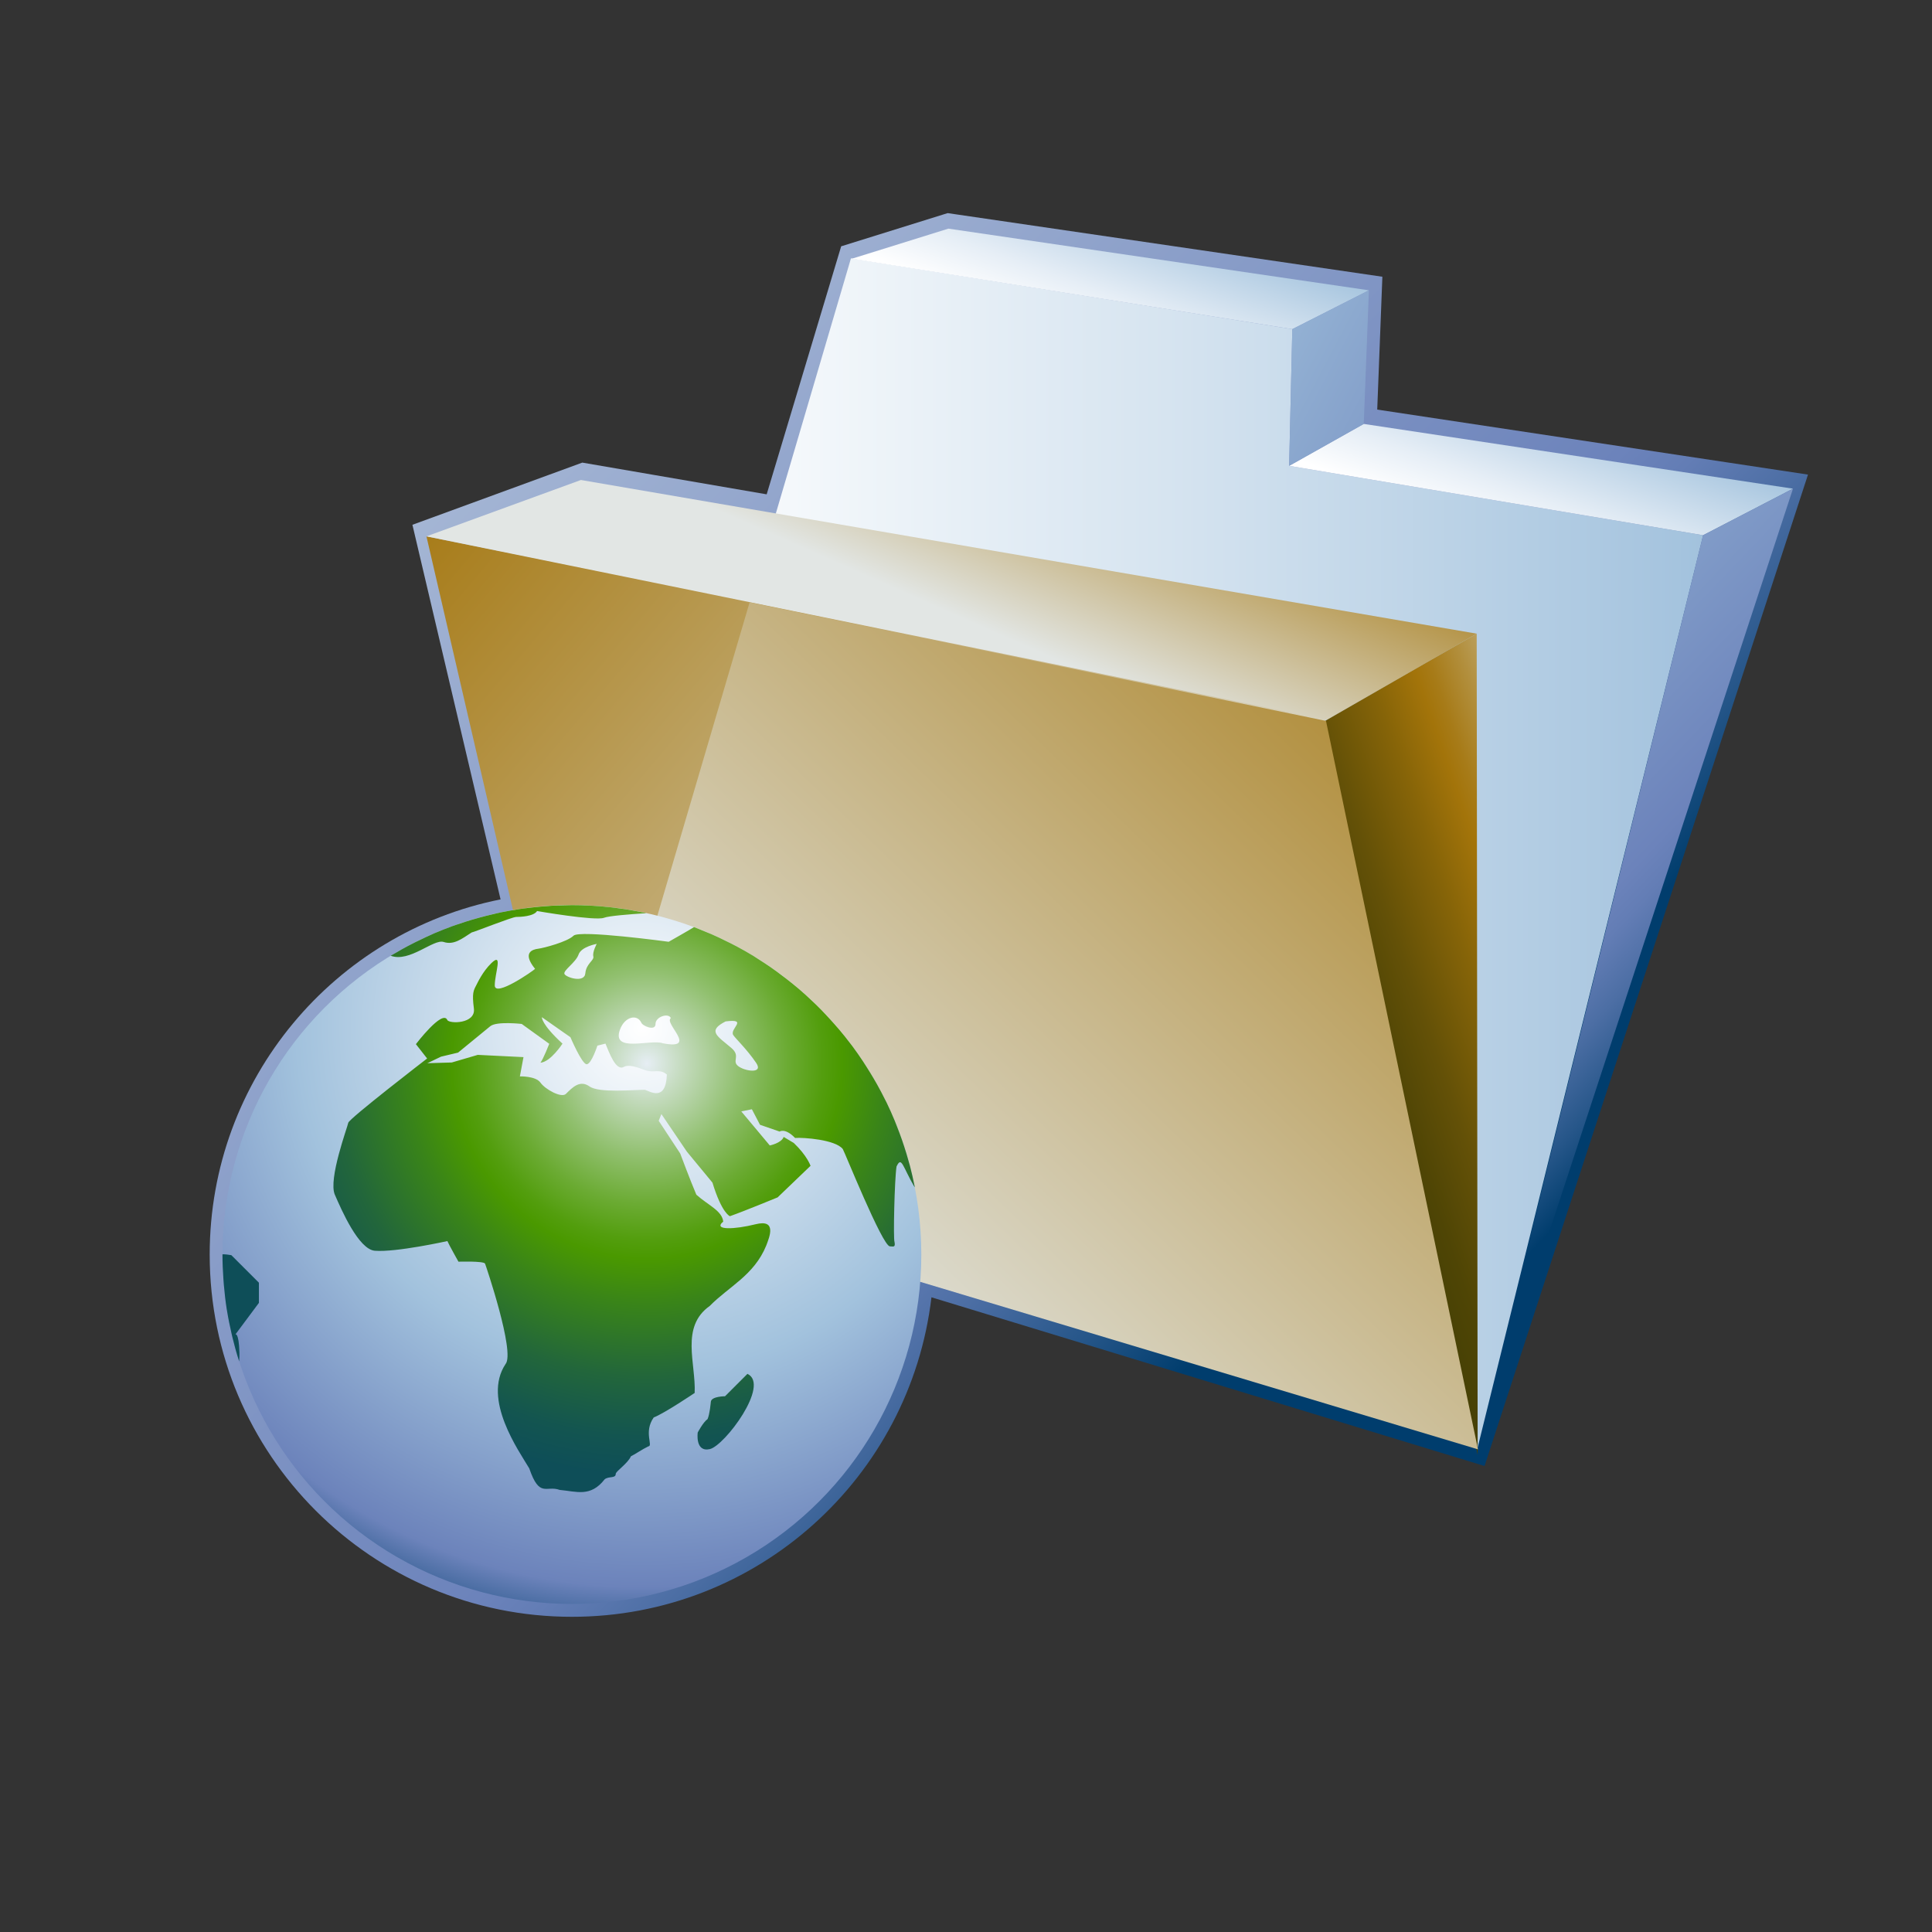 <?xml version="1.0" encoding="UTF-8"?>
<!DOCTYPE svg PUBLIC "-//W3C//DTD SVG 1.1 Tiny//EN" "http://www.w3.org/Graphics/SVG/1.1/DTD/svg11-tiny.dtd">
<svg baseProfile="tiny" height="88px" version="1.1" viewBox="0 0 88 88" width="88px" x="0px" xmlns="http://www.w3.org/2000/svg" xmlns:xlink="http://www.w3.org/1999/xlink" y="0px">
<rect x="0" y="0" width="88" height="88" fill="#333333" stroke="none"/>
<linearGradient gradientUnits="userSpaceOnUse" id="SVGID_1_" x1="20.348" x2="60.223" y1="17.195" y2="57.07">
<stop offset="0" style="stop-color:#AABBD7"/>
<stop offset="0.263" style="stop-color:#92A5CC"/>
<stop offset="0.714" style="stop-color:#6C83BB"/>
<stop offset="0.757" style="stop-color:#637DB5"/>
<stop offset="0.827" style="stop-color:#4C6EA4"/>
<stop offset="0.913" style="stop-color:#265689"/>
<stop offset="0.989" style="stop-color:#003D6D"/>
<stop offset="1" style="stop-color:#003D6D"/>
</linearGradient>
<path d="M82.352,21.617c0,0-18.469-2.789-19.621-2.961c0.039-1,0.234-6.051,0.234-6.051l-19.8-2.898  l-0.152,0.047l-4.699,1.465c0,0-3.074,10.234-3.393,11.297c-1.053-0.184-8.398-1.445-8.398-1.445l-7.738,2.832l4.015,17.063  c-7.555,1.51-13.249,8.177-13.249,16.177c0,9.112,7.388,16.5,16.5,16.5c8.452,0,15.41-6.359,16.375-14.553l25.193,7.684  L82.352,21.617z" fill="url(#SVGID_1_)"/>
<linearGradient gradientTransform="matrix(1 0 0 1 0 -705)" gradientUnits="userSpaceOnUse" id="SVGID_2_" x1="26.405" x2="77.574" y1="743.858" y2="743.858">
<stop offset="0" style="stop-color:#FFFFFF"/>
<stop offset="0.189" style="stop-color:#F4F8FB"/>
<stop offset="0.523" style="stop-color:#D6E4F0"/>
<stop offset="0.96" style="stop-color:#A7C5DF"/>
<stop offset="1" style="stop-color:#A2C2DD"/>
</linearGradient>
<polygon fill="url(#SVGID_2_)" points="26.405,53.727 38.76,11.766 58.863,14.992 58.719,21.219 77.574,24.379 67.301,65.95 "/>
<linearGradient gradientTransform="matrix(1 0 0 1 0 -705)" gradientUnits="userSpaceOnUse" id="SVGID_3_" x1="54.681" x2="17.319" y1="757.831" y2="726.191">
<stop offset="0" style="stop-color:#E2E6E4"/>
<stop offset="1" style="stop-color:#A3740A"/>
</linearGradient>
<polygon fill="url(#SVGID_3_)" points="67.305,65.555 26.202,53.708 19.424,24.43 60.34,32.629 "/>
<linearGradient gradientTransform="matrix(1 0 0 -1 0 88.11)" gradientUnits="userSpaceOnUse" id="SVGID_4_" x1="42.858" x2="47.858" y1="60.367" y2="71.7">
<stop offset="0" style="stop-color:#E2E6E4"/>
<stop offset="1" style="stop-color:#A3740A"/>
</linearGradient>
<polygon fill="url(#SVGID_4_)" points="67.262,28.863 26.459,21.863 19.424,24.43 60.449,32.785 "/>
<linearGradient gradientTransform="matrix(1 0 0 1 0 -705)" gradientUnits="userSpaceOnUse" id="SVGID_5_" x1="49.523" x2="51.888" y1="720.362" y2="713.942">
<stop offset="0" style="stop-color:#FFFFFF"/>
<stop offset="0.311" style="stop-color:#E6EEF6"/>
<stop offset="0.969" style="stop-color:#A5C4DE"/>
<stop offset="1" style="stop-color:#A2C2DD"/>
</linearGradient>
<polygon fill="url(#SVGID_5_)" points="62.352,13.223 43.198,10.414 38.799,11.785 58.863,14.992 "/>
<linearGradient gradientTransform="matrix(1 0 0 1 0 -705)" gradientUnits="userSpaceOnUse" id="SVGID_6_" x1="69.115" x2="71.538" y1="729.664" y2="723.087">
<stop offset="0" style="stop-color:#FFFFFF"/>
<stop offset="0.311" style="stop-color:#E6EEF6"/>
<stop offset="0.969" style="stop-color:#A5C4DE"/>
<stop offset="1" style="stop-color:#A2C2DD"/>
</linearGradient>
<polygon fill="url(#SVGID_6_)" points="81.668,22.258 62.117,19.309 58.719,21.219 77.574,24.379 "/>
<linearGradient gradientTransform="matrix(1 0 0 1 0 -705)" gradientUnits="userSpaceOnUse" id="SVGID_7_" x1="77.355" x2="60.859" y1="749.074" y2="754.796">
<stop offset="0" style="stop-color:#E6EEF4"/>
<stop offset="0.064" style="stop-color:#DAD9CB"/>
<stop offset="0.203" style="stop-color:#C3AE79"/>
<stop offset="0.317" style="stop-color:#B28F3D"/>
<stop offset="0.4" style="stop-color:#A77B18"/>
<stop offset="0.444" style="stop-color:#A3740A"/>
<stop offset="0.559" style="stop-color:#866408"/>
<stop offset="0.719" style="stop-color:#645107"/>
<stop offset="0.851" style="stop-color:#4F4505"/>
<stop offset="0.938" style="stop-color:#474105"/>
<stop offset="1" style="stop-color:#474105"/>
</linearGradient>
<polygon fill="url(#SVGID_7_)" points="67.262,28.863 67.305,66.27 60.344,32.844 "/>
<linearGradient gradientTransform="matrix(1 0 0 1 0 -705)" gradientUnits="userSpaceOnUse" id="SVGID_8_" x1="57.257" x2="79.304" y1="732.683" y2="753.729">
<stop offset="0" style="stop-color:#A2C2DD"/>
<stop offset="0.006" style="stop-color:#A2C2DD"/>
<stop offset="0.259" style="stop-color:#8CA9CF"/>
<stop offset="0.674" style="stop-color:#6C83BB"/>
<stop offset="0.72" style="stop-color:#637DB5"/>
<stop offset="0.792" style="stop-color:#4C6EA4"/>
<stop offset="0.882" style="stop-color:#265689"/>
<stop offset="0.961" style="stop-color:#003D6D"/>
<stop offset="1" style="stop-color:#003D6D"/>
</linearGradient>
<polygon fill="url(#SVGID_8_)" points="81.668,22.258 67.32,66.016 77.574,24.379 "/>
<linearGradient gradientTransform="matrix(1 0 0 1 0 -705)" gradientUnits="userSpaceOnUse" id="SVGID_9_" x1="35.844" x2="84.311" y1="709.189" y2="734.769">
<stop offset="0" style="stop-color:#FFFFFF"/>
<stop offset="0.096" style="stop-color:#E4EDF5"/>
<stop offset="0.283" style="stop-color:#B4CEE4"/>
<stop offset="0.376" style="stop-color:#A2C2DD"/>
<stop offset="0.504" style="stop-color:#8CA9CF"/>
<stop offset="0.714" style="stop-color:#6C83BB"/>
<stop offset="0.757" style="stop-color:#637DB5"/>
<stop offset="0.827" style="stop-color:#4C6EA4"/>
<stop offset="0.913" style="stop-color:#265689"/>
<stop offset="0.989" style="stop-color:#003D6D"/>
<stop offset="1" style="stop-color:#003D6D"/>
</linearGradient>
<polygon fill="url(#SVGID_9_)" points="58.863,14.992 58.719,21.219 62.117,19.309 62.352,13.223 "/>
<linearGradient gradientTransform="matrix(1 0 0 -1 0 88.11)" gradientUnits="userSpaceOnUse" id="SVGID_10_" x1="36.927" x2="70.926" y1="27.038" y2="62.37">
<stop offset="0" style="stop-color:#E2E6E4"/>
<stop offset="1" style="stop-color:#A3740A"/>
</linearGradient>
<polygon fill="url(#SVGID_10_)" points="26.405,53.727 34.143,27.438 60.398,32.836 67.32,66.016 "/>
<radialGradient cx="-248.39" cy="374.727" gradientTransform="matrix(7.687 0 0 7.687 1938.618 -2833.716)" gradientUnits="userSpaceOnUse" id="SVGID_11_" r="3.83">
<stop offset="0" style="stop-color:#FFFFFF"/>
<stop offset="0.534" style="stop-color:#A2C2DD"/>
<stop offset="0.865" style="stop-color:#6C83BB"/>
<stop offset="1" style="stop-color:#003D6D"/>
</radialGradient>
<circle cx="26.049" cy="57.141" fill="url(#SVGID_11_)" r="15.916"/>
<radialGradient cx="-248.362" cy="374.939" gradientTransform="matrix(7.687 0 0 7.687 1938.618 -2833.716)" gradientUnits="userSpaceOnUse" id="SVGID_12_" r="2.605">
<stop offset="0" style="stop-color:#E6EEF4"/>
<stop offset="0.077" style="stop-color:#C6DCC1"/>
<stop offset="0.211" style="stop-color:#91C06F"/>
<stop offset="0.321" style="stop-color:#6BAB33"/>
<stop offset="0.401" style="stop-color:#539E0E"/>
<stop offset="0.444" style="stop-color:#4A9900"/>
<stop offset="0.547" style="stop-color:#398419"/>
<stop offset="0.713" style="stop-color:#22663B"/>
<stop offset="0.849" style="stop-color:#135550"/>
<stop offset="0.938" style="stop-color:#0E4E58"/>
<stop offset="1" style="stop-color:#0E4E58"/>
</radialGradient>
<path d="M10.133,57.141c0,0.001,0,0.002,0,0.002c0,0.381,0.018,0.758,0.044,1.132  c0.006,0.08,0.011,0.16,0.018,0.239c0.033,0.375,0.074,0.745,0.131,1.112c0.003,0.015,0.007,0.029,0.009,0.046  c0.058,0.362,0.131,0.721,0.213,1.075c0.012,0.052,0.023,0.104,0.036,0.156c0.089,0.369,0.189,0.734,0.305,1.093  c0.001,0.004,0.002,0.008,0.004,0.012c0.012-0.129,0.018-0.264,0.013-0.4c-0.031-0.948-0.184-0.826-0.184-0.826l1.071-1.438v-0.919  l-1.255-1.254C10.539,57.169,10.133,57.106,10.133,57.141z M41.659,54.03c-0.062-0.312-0.132-0.619-0.211-0.923  c-0.015-0.058-0.033-0.114-0.049-0.171c-0.066-0.245-0.14-0.487-0.218-0.727c-0.03-0.094-0.063-0.188-0.094-0.279  c-0.074-0.215-0.153-0.427-0.237-0.637c-0.031-0.082-0.063-0.166-0.097-0.246c-0.116-0.28-0.238-0.557-0.37-0.827  c-0.026-0.055-0.056-0.107-0.083-0.162c-0.108-0.219-0.222-0.434-0.34-0.646c-0.053-0.094-0.107-0.188-0.161-0.28  c-0.104-0.177-0.211-0.352-0.321-0.524c-0.056-0.089-0.111-0.178-0.17-0.266c-0.155-0.233-0.315-0.464-0.482-0.688  c-0.042-0.056-0.085-0.11-0.127-0.165c-0.146-0.193-0.298-0.382-0.453-0.566c-0.074-0.089-0.149-0.174-0.226-0.26  c-0.127-0.145-0.256-0.286-0.388-0.427c-0.079-0.085-0.159-0.169-0.24-0.253c-0.162-0.164-0.327-0.324-0.496-0.48  c-0.069-0.065-0.139-0.131-0.209-0.194c-0.193-0.175-0.392-0.344-0.595-0.508c-0.091-0.075-0.185-0.146-0.278-0.22  c-0.146-0.113-0.295-0.226-0.445-0.335c-0.101-0.072-0.2-0.145-0.302-0.214c-0.17-0.117-0.344-0.23-0.519-0.341  c-0.08-0.052-0.158-0.104-0.239-0.154c-0.243-0.148-0.491-0.288-0.742-0.423c-0.104-0.056-0.211-0.108-0.317-0.163  c-0.166-0.084-0.333-0.166-0.502-0.245c-0.116-0.054-0.232-0.106-0.35-0.158c-0.179-0.077-0.36-0.151-0.541-0.222  c-0.082-0.032-0.163-0.066-0.246-0.097c-0.167,0.109-1.153,0.668-1.153,0.668s-4.061-0.553-4.336-0.276  c-0.277,0.277-1.358,0.561-1.606,0.592c-0.245,0.031-0.755,0.163-0.144,0.918c-0.09,0.093-1.836,1.309-1.836,0.755  s0.39-1.543-0.158-1.014c-0.393,0.381-0.628,0.897-0.679,0.993c-0.129,0.245-0.207,0.364-0.114,1.072  c0.092,0.707-1.13,0.703-1.212,0.521c-0.218-0.49-1.429,1.102-1.429,1.102l0.511,0.653c0,0-3.561,2.742-3.592,2.928  c-0.031,0.185-0.919,2.566-0.612,3.275c0.308,0.708,1.086,2.494,1.822,2.554c0.964,0.079,3.305-0.441,3.305-0.441  c0.063,0.154,0.504,0.939,0.504,0.939s1.147-0.036,1.211,0.087c0.021,0.043,1.383,4.045,0.934,4.576  c-1.071,1.607,0.611,3.958,1.081,4.754c0.469,1.367,0.771,0.755,1.387,0.979c0.761,0.067,1.399,0.346,2.046-0.483  c0.187-0.153,0.505-0.031,0.505-0.246c0-0.121,0.552-0.475,0.692-0.804c0.149-0.068,0.532-0.328,0.793-0.451  c0.234-0.016-0.226-0.648,0.244-1.316c0.505-0.199,1.866-1.117,1.866-1.117c0.062-1.346-0.663-3.01,0.689-3.965  c0.872-0.887,2.016-1.393,2.57-2.746c0.152-0.399,0.496-1.218-0.489-0.972c-0.927,0.233-1.959,0.285-1.469-0.122  c-0.056-0.5-0.675-0.735-1.225-1.226c-0.286-0.674-0.735-1.877-0.735-1.877l-0.979-1.489l0.122-0.307l1.163,1.715l1.163,1.408  c0.429,1.407,0.796,1.53,0.796,1.53c0.645-0.227,2.173-0.857,2.173-0.857l1.499-1.438c0,0-0.152-0.458-0.764-1.041l-0.46-0.275  c-0.1,0.282-0.633,0.389-0.633,0.389l-1.297-1.551l0.482-0.098l0.37,0.707l0.893,0.309c0,0,0.247-0.181,0.705,0.292  c0.373-0.03,1.831,0.072,2.172,0.503c0.066,0.085,1.807,4.428,2.147,4.434c0.149,0.002,0.261,0.062,0.21-0.202  c-0.062-0.122,0-2.85,0.092-3.435c0.233-0.497,0.271,0.001,0.826,0.948C41.664,54.062,41.662,54.046,41.659,54.03z M26.353,43.478  c0.123-0.362,0.827-0.485,0.827-0.485s-0.202,0.372-0.155,0.566c0.048,0.194-0.322,0.318-0.364,0.773  c-0.038,0.457-0.882,0.189-0.951,0.03C25.641,44.203,26.23,43.839,26.353,43.478z M29.373,49.638c-0.522,0-2.089,0.155-2.52-0.152  c-0.432-0.307-0.767,0.031-1.076,0.339c-0.203,0.201-0.943-0.205-1.159-0.512c-0.216-0.308-0.938-0.285-0.938-0.285l0.164-0.878  l-2.082-0.102l-1.184,0.347l-1.113,0.033l0.624-0.299l0.775-0.184c0,0,1.131-0.928,1.47-1.204c0.287-0.233,1.429-0.102,1.429-0.102  l1.255,0.905c0,0-0.278,0.708-0.401,0.86c0.461-0.031,1.004-0.868,1.004-0.868c-0.98-0.898-0.939-1.204-0.939-1.204l1.289,0.904  l0.012,0.009c0,0,0.522,1.23,0.739,1.23c0.215,0,0.489-0.848,0.489-0.848l0.367-0.092c0.164,0.389,0.47,1.266,0.836,1.061  c0.212-0.117,0.561-0.011,0.96,0.144c0.4,0.153,0.674-0.082,1,0.204C30.332,50.211,29.589,49.701,29.373,49.638z M30.192,47.521  c-0.539-0.205-2.356,0.463-1.951-0.629c0.218-0.588,0.774-0.711,0.966-0.319c0.049,0.16,0.654,0.41,0.651,0.07  c-0.005-0.34,0.607-0.52,0.697-0.267C30.228,46.612,31.833,47.836,30.192,47.521z M33.618,48.555  c-0.298-0.24,0.135-0.445-0.306-0.822c-0.631-0.54-1.121-0.772-0.262-1.209c1.058-0.133,0.17,0.337,0.347,0.62  c0.093,0.15,0.63,0.653,1.046,1.271C34.79,48.928,33.914,48.794,33.618,48.555z M20.21,42.906c0.463,0.153,0.842-0.156,1.272-0.433  c0.153-0.031,1.847-0.708,2.03-0.708s0.798-0.022,0.951-0.269c0,0,2.65,0.461,3.05,0.307c0.221-0.085,1.143-0.159,1.932-0.209  c-0.037-0.008-0.074-0.018-0.11-0.025c-0.106-0.022-0.214-0.041-0.321-0.062c-0.167-0.031-0.334-0.063-0.502-0.09  c-0.073-0.011-0.146-0.02-0.221-0.029c-0.204-0.029-0.408-0.058-0.613-0.078c-0.008,0-0.014,0-0.021-0.001  c-0.529-0.054-1.066-0.081-1.609-0.081c-0.109,0-0.219,0.006-0.327,0.008c-0.203,0.005-0.404,0.01-0.605,0.021  c-0.156,0.009-0.312,0.021-0.467,0.036c-0.175,0.015-0.349,0.033-0.521,0.055c-0.149,0.019-0.3,0.034-0.447,0.057  c-0.283,0.043-0.565,0.091-0.845,0.148c-0.136,0.027-0.27,0.063-0.405,0.093c-0.176,0.042-0.352,0.084-0.525,0.131  c-0.144,0.038-0.285,0.078-0.427,0.121c-0.177,0.053-0.352,0.109-0.525,0.169c-0.124,0.041-0.249,0.08-0.37,0.125  c-0.267,0.098-0.529,0.203-0.789,0.313c-0.126,0.055-0.25,0.112-0.375,0.169c-0.161,0.075-0.321,0.151-0.48,0.23  c-0.125,0.063-0.252,0.126-0.375,0.192c-0.184,0.098-0.364,0.201-0.543,0.306c-0.075,0.044-0.152,0.086-0.228,0.131  C18.655,43.855,19.75,42.751,20.21,42.906z M34.045,62.577l-1.021,1.021c0,0-0.614,0-0.645,0.245  c-0.013,0.105-0.05,0.563-0.15,0.794c-0.205,0.144-0.449,0.613-0.449,0.613s-0.127,0.908,0.551,0.755  C33.007,65.85,35.093,63.072,34.045,62.577z" fill="url(#SVGID_12_)"/>
<rect fill="none" height="88" width="88"/>
</svg>
